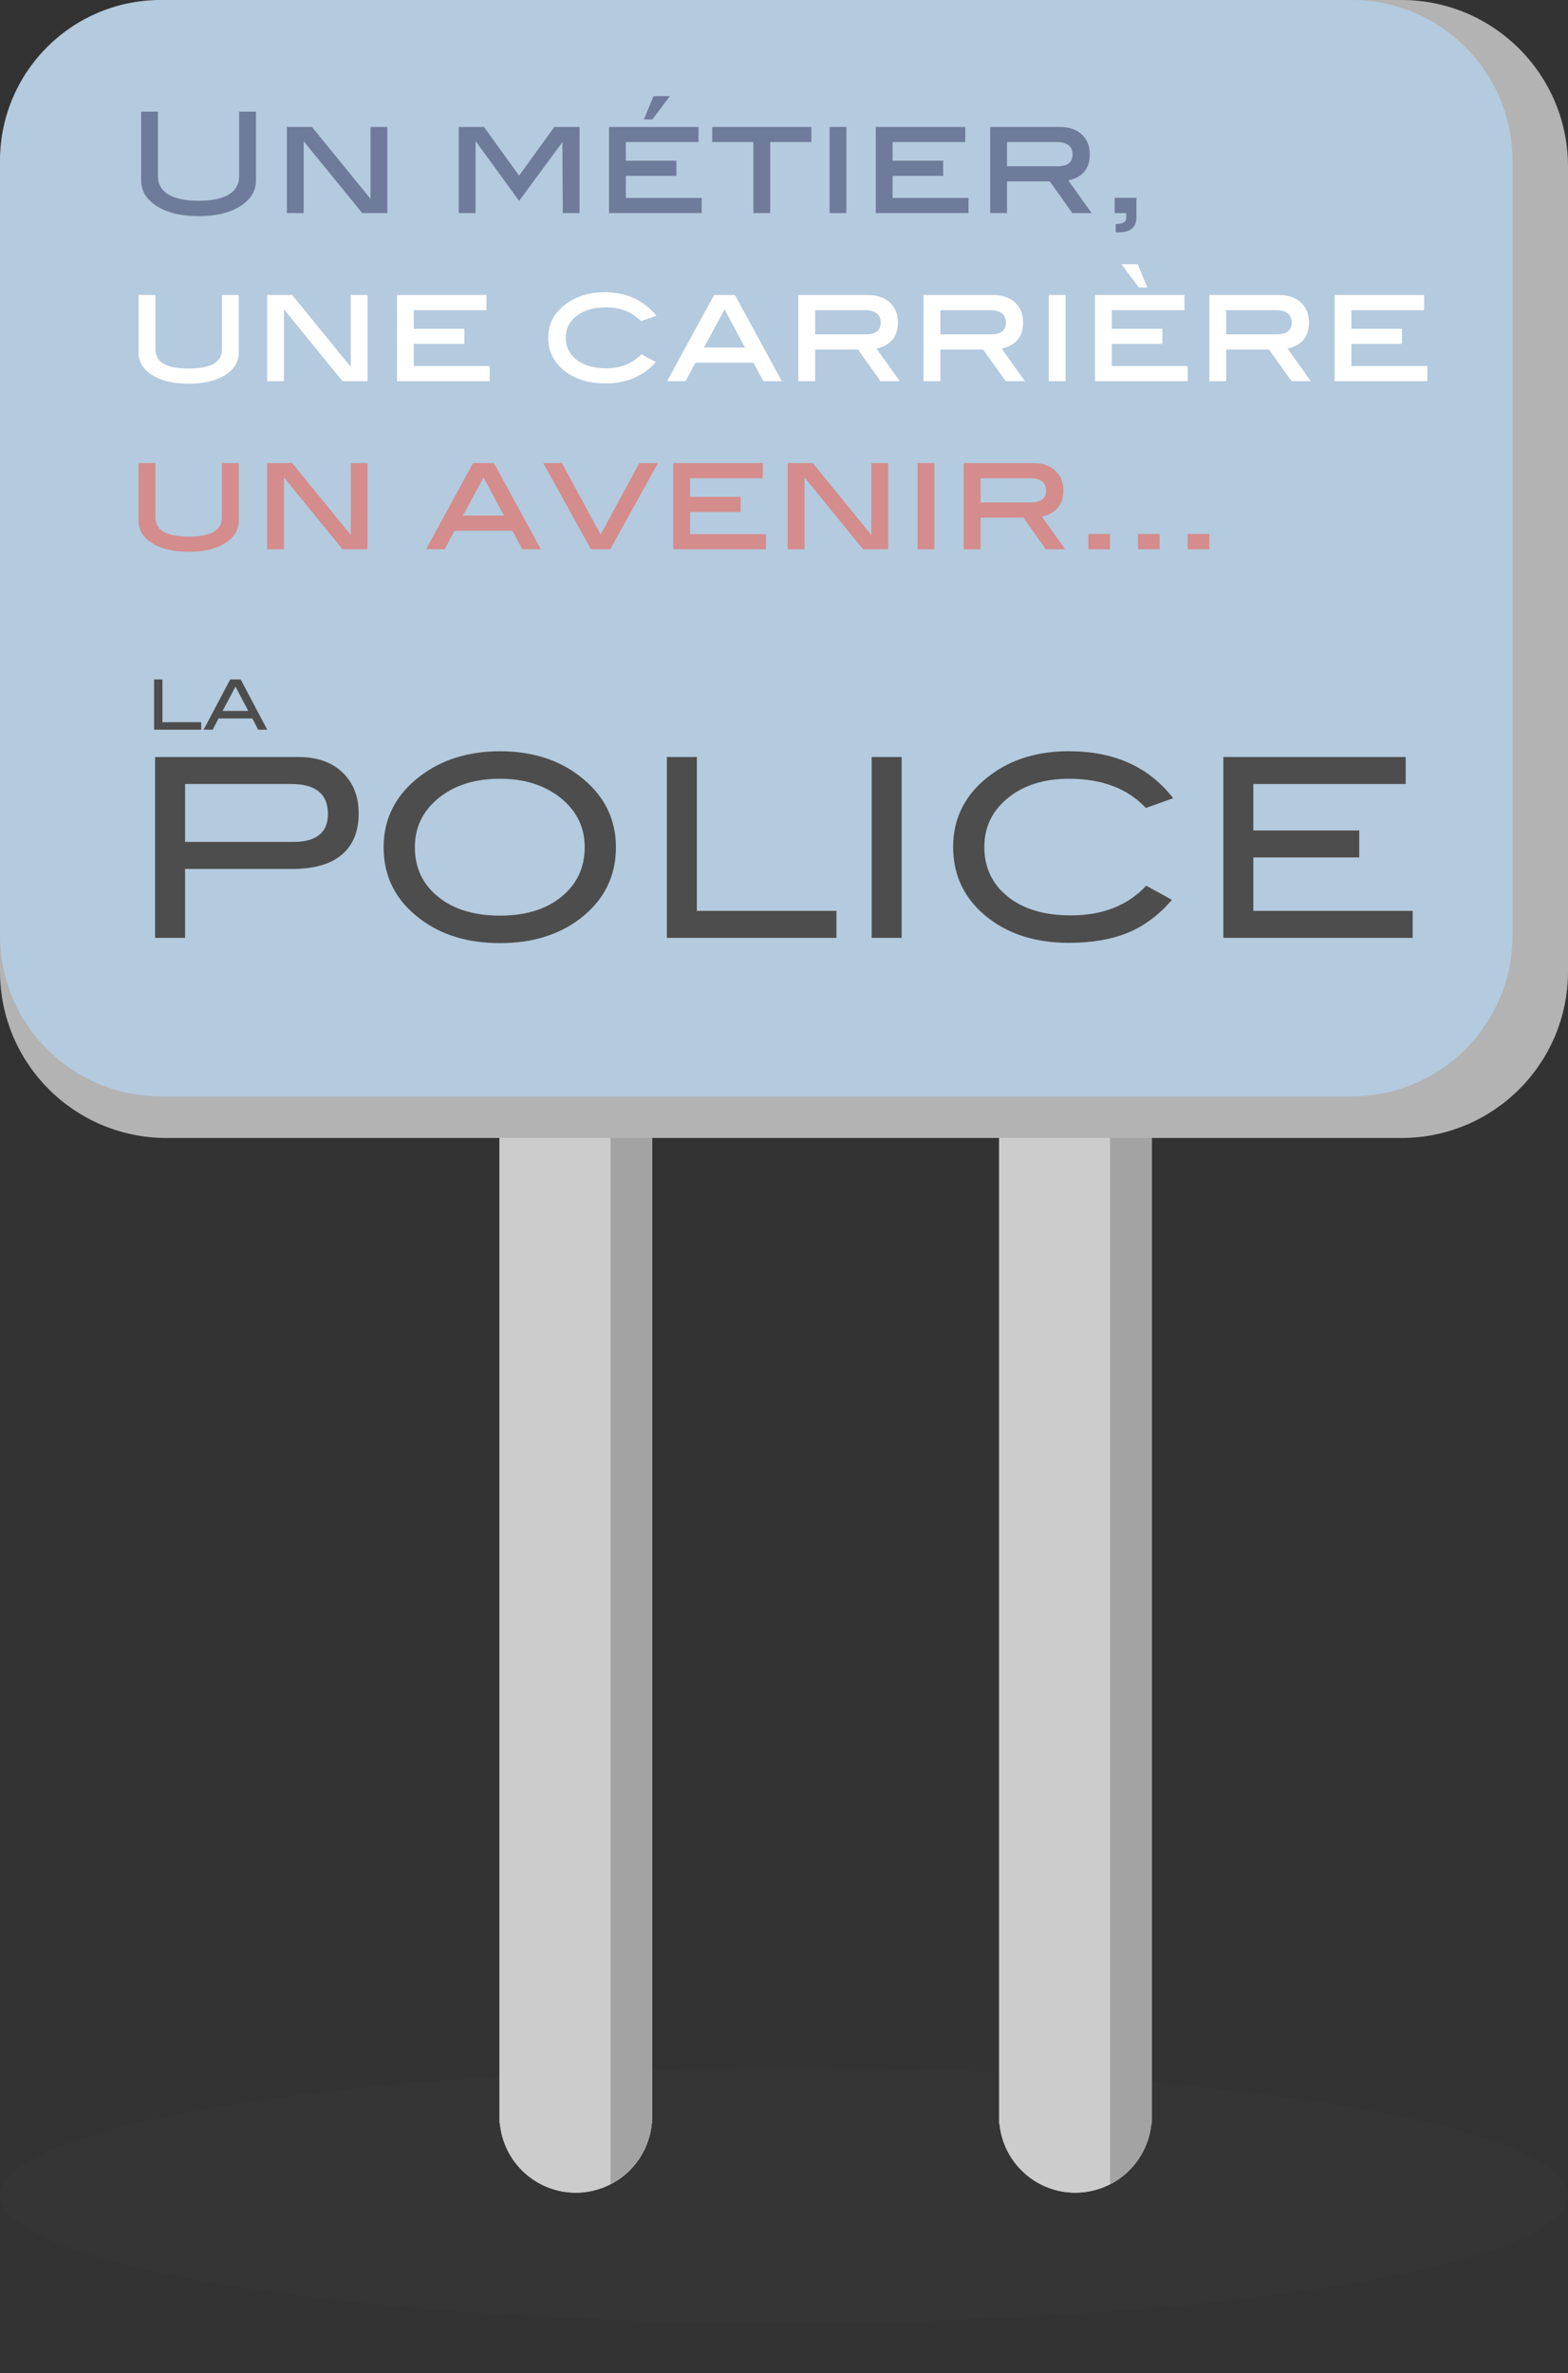 <?xml version="1.0" encoding="utf-8"?>
<!-- Generator: Adobe Illustrator 16.0.0, SVG Export Plug-In . SVG Version: 6.00 Build 0)  -->
<!DOCTYPE svg PUBLIC "-//W3C//DTD SVG 1.1//EN" "http://www.w3.org/Graphics/SVG/1.1/DTD/svg11.dtd">
<svg version="1.1" id="Calque_1" xmlns="http://www.w3.org/2000/svg" xmlns:xlink="http://www.w3.org/1999/xlink" x="0px" y="0px"
	 width="113px" height="171px" viewBox="0 0 113 171" enable-background="new 0 0 113 171" xml:space="preserve">
<rect x="0" y="0" width="113" height="171" fill="#333333" stroke="none"/>
<ellipse opacity="0.1" fill="#4D4D4D" cx="56.5" cy="158.187" rx="56.5" ry="9.187"/>
<path fill="#CCCCCC" d="M36,67v86h0.025c0.253,2.803,2.606,5,5.475,5s5.222-2.197,5.475-5H47V67H36z"/>
<path fill="#CCCCCC" d="M36,67v86h0.025c0.253,2.803,2.606,5,5.475,5c0.905,0,1.747-0.238,2.5-0.626V67H36z"/>
<path fill="#CCCCCC" d="M44,67v90.374c1.633-0.841,2.802-2.456,2.975-4.374H47V67H44z"/>
<path opacity="0.2" d="M44,67v90.374c1.633-0.841,2.802-2.456,2.975-4.374H47V67H44z"/>
<path fill="#CCCCCC" d="M72,67v86h0.025c0.253,2.803,2.606,5,5.475,5s5.222-2.197,5.475-5H83V67H72z"/>
<path fill="#CCCCCC" d="M72,67v86h0.025c0.253,2.803,2.606,5,5.475,5c0.905,0,1.747-0.238,2.5-0.626V67H72z"/>
<path fill="#CCCCCC" d="M80,67v90.374c1.633-0.841,2.802-2.456,2.975-4.374H83V67H80z"/>
<path opacity="0.2" d="M80,67v90.374c1.633-0.841,2.802-2.456,2.975-4.374H83V67H80z"/>
<path fill="#B3B3B3" d="M113,70c0,6.627-5.373,12-12,12H12C5.373,82,0,76.627,0,70V12C0,5.373,5.373,0,12,0h89
	c6.627,0,12,5.373,12,12V70z"/>
<path fill="#B4CADE" d="M109,67.415C109,73.813,103.813,79,97.416,79H11.584C5.187,79,0,73.813,0,67.415v-55.83
	C0,5.187,5.187,0,11.584,0h85.832C103.813,0,109,5.187,109,11.585V67.415z"/>
<g>
	<path fill="#6F7B9A" d="M18.446,12.993c0,0.76-0.37,1.376-1.11,1.847c-0.754,0.491-1.76,0.736-3.018,0.736
		c-1.259,0-2.271-0.245-3.038-0.736c-0.74-0.478-1.11-1.094-1.11-1.847V8.047h1.211V12.7c0,0.572,0.251,1.009,0.752,1.312
		s1.229,0.455,2.186,0.455c0.955,0,1.68-0.152,2.175-0.455c0.494-0.303,0.741-0.739,0.741-1.312V8.047h1.212V12.993z"/>
	<path fill="#6F7B9A" d="M27.912,15.354h-1.807l-4.219-5.178v5.178h-1.211V9.147h1.805l4.221,5.18v-5.18h1.211V15.354z"/>
	<path fill="#6F7B9A" d="M41.77,15.354h-1.211l-0.03-5.107l-3.118,4.229l-3.109-4.27l-0.03,0.04v5.107H33.06V9.147h1.818
		l2.531,3.511l2.538-3.511h1.822V15.354z"/>
	<path fill="#6F7B9A" d="M50.571,15.354H43.89V9.147h6.449v1.09h-5.238v1.343h3.644v1.09h-3.644v1.595h5.471V15.354z M48.271,6.927
		l-1.252,1.676h-0.615L47.1,6.927H48.271z"/>
	<path fill="#6F7B9A" d="M58.474,10.237h-2.968v5.117h-1.211v-5.117h-2.968v-1.09h7.146V10.237z"/>
	<path fill="#6F7B9A" d="M60.996,15.354h-1.211V9.147h1.211V15.354z"/>
	<path fill="#6F7B9A" d="M69.797,15.354h-6.682V9.147h6.449v1.09h-5.238v1.343h3.644v1.09h-3.644v1.595h5.471V15.354z"/>
	<path fill="#6F7B9A" d="M78.669,15.354h-1.388l-1.625-2.281h-3.084v2.281h-1.211V9.147h5.017c0.659,0,1.184,0.179,1.574,0.535
		c0.39,0.356,0.585,0.834,0.585,1.433c0,1.029-0.515,1.659-1.544,1.888L78.669,15.354z M76.196,11.983c0.733,0,1.1-0.282,1.1-0.848
		c0-0.599-0.391-0.898-1.171-0.898h-3.553v1.746H76.196z"/>
	<path fill="#6F7B9A" d="M81.898,15.637c0,0.733-0.42,1.101-1.261,1.101h-0.232v-0.596c0.505-0.007,0.757-0.148,0.757-0.424v-0.363
		h-0.827v-1.101h1.563V15.637z"/>
	<path fill="#FFFFFF" d="M17.204,25.427c0,0.653-0.326,1.187-0.979,1.6c-0.653,0.414-1.527,0.621-2.624,0.621
		c-1.104,0-1.981-0.207-2.635-0.621c-0.652-0.413-0.979-0.946-0.979-1.6v-4.168h1.211v3.926c0,0.915,0.801,1.373,2.402,1.373
		c1.595,0,2.392-0.458,2.392-1.373v-3.926h1.211V25.427z"/>
	<path fill="#FFFFFF" d="M26.489,27.466h-1.807l-4.219-5.178v5.178h-1.211v-6.207h1.805l4.221,5.18v-5.18h1.211V27.466z"/>
	<path fill="#FFFFFF" d="M35.291,27.466h-6.682v-6.207h6.449v1.09H29.82v1.343h3.644v1.09H29.82v1.595h5.471V27.466z"/>
	<path fill="#FFFFFF" d="M47.312,22.753l-1.11,0.383c-0.666-0.659-1.511-0.989-2.533-0.989c-0.882,0-1.585,0.203-2.109,0.609
		c-0.525,0.406-0.787,0.932-0.787,1.576c0,0.665,0.262,1.198,0.787,1.602c0.524,0.402,1.234,0.604,2.129,0.604
		c1.036,0,1.881-0.336,2.534-1.009l1.039,0.555c-0.915,1.029-2.116,1.544-3.604,1.544c-1.237,0-2.238-0.308-3.002-0.923
		c-0.764-0.616-1.146-1.404-1.146-2.367c0-1.002,0.434-1.82,1.302-2.452c0.754-0.552,1.679-0.828,2.775-0.828
		C45.128,21.057,46.369,21.622,47.312,22.753z"/>
	<path fill="#FFFFFF" d="M56.344,27.466H55.01l-0.714-1.332h-4.171l-0.714,1.332h-1.334l3.381-6.207h1.505L56.344,27.466z
		 M53.69,25.044l-1.475-2.75l-1.485,2.75H53.69z"/>
	<path fill="#FFFFFF" d="M64.842,27.466h-1.388l-1.625-2.281h-3.084v2.281h-1.211v-6.207h5.017c0.659,0,1.184,0.179,1.574,0.535
		c0.39,0.356,0.585,0.834,0.585,1.433c0,1.029-0.515,1.659-1.544,1.888L64.842,27.466z M62.369,24.095c0.733,0,1.1-0.282,1.1-0.848
		c0-0.599-0.391-0.898-1.171-0.898h-3.553v1.746H62.369z"/>
	<path fill="#FFFFFF" d="M73.865,27.466h-1.388l-1.625-2.281h-3.084v2.281h-1.211v-6.207h5.017c0.659,0,1.184,0.179,1.574,0.535
		c0.39,0.356,0.585,0.834,0.585,1.433c0,1.029-0.515,1.659-1.544,1.888L73.865,27.466z M71.393,24.095c0.733,0,1.1-0.282,1.1-0.848
		c0-0.599-0.391-0.898-1.171-0.898h-3.553v1.746H71.393z"/>
	<path fill="#FFFFFF" d="M76.791,27.466H75.58v-6.207h1.211V27.466z"/>
	<path fill="#FFFFFF" d="M85.593,27.466h-6.682v-6.207h6.449v1.09h-5.238v1.343h3.644v1.09h-3.644v1.595h5.471V27.466z
		 M82.686,20.714H82.07l-1.252-1.676h1.171L82.686,20.714z"/>
	<path fill="#FFFFFF" d="M94.464,27.466h-1.388l-1.625-2.281h-3.084v2.281h-1.211v-6.207h5.017c0.659,0,1.184,0.179,1.574,0.535
		c0.39,0.356,0.585,0.834,0.585,1.433c0,1.029-0.515,1.659-1.544,1.888L94.464,27.466z M91.991,24.095c0.733,0,1.1-0.282,1.1-0.848
		c0-0.599-0.391-0.898-1.171-0.898h-3.553v1.746H91.991z"/>
	<path fill="#FFFFFF" d="M102.861,27.466H96.18v-6.207h6.449v1.09h-5.238v1.343h3.644v1.09h-3.644v1.595h5.471V27.466z"/>
	<path fill="#D48C8C" d="M17.204,37.538c0,0.653-0.326,1.187-0.979,1.6c-0.653,0.414-1.527,0.621-2.624,0.621
		c-1.104,0-1.981-0.207-2.635-0.621c-0.652-0.413-0.979-0.946-0.979-1.6V33.37h1.211v3.926c0,0.915,0.801,1.373,2.402,1.373
		c1.595,0,2.392-0.458,2.392-1.373V33.37h1.211V37.538z"/>
	<path fill="#D48C8C" d="M26.489,39.577h-1.807l-4.219-5.178v5.178h-1.211V33.37h1.805l4.221,5.18v-5.18h1.211V39.577z"/>
	<path fill="#D48C8C" d="M38.975,39.577h-1.334l-0.714-1.332h-4.171l-0.714,1.332h-1.334l3.381-6.207h1.505L38.975,39.577z
		 M36.321,37.155l-1.475-2.75l-1.485,2.75H36.321z"/>
	<path fill="#D48C8C" d="M47.412,33.37l-3.432,6.207h-1.393l-3.432-6.207h1.338l2.79,5.151l2.79-5.151H47.412z"/>
	<path fill="#D48C8C" d="M55.203,39.577h-6.682V33.37h6.449v1.09h-5.238v1.343h3.644v1.09h-3.644v1.595h5.471V39.577z"/>
	<path fill="#D48C8C" d="M64.004,39.577h-1.807l-4.219-5.178v5.178h-1.211V33.37h1.805l4.221,5.18v-5.18h1.211V39.577z"/>
	<path fill="#D48C8C" d="M67.334,39.577h-1.211V33.37h1.211V39.577z"/>
	<path fill="#D48C8C" d="M76.762,39.577h-1.388l-1.625-2.281h-3.084v2.281h-1.211V33.37h5.017c0.659,0,1.184,0.179,1.574,0.535
		c0.39,0.356,0.585,0.834,0.585,1.433c0,1.029-0.515,1.659-1.544,1.888L76.762,39.577z M74.289,36.206c0.733,0,1.1-0.282,1.1-0.848
		c0-0.599-0.391-0.898-1.171-0.898h-3.553v1.746H74.289z"/>
	<path fill="#D48C8C" d="M79.99,39.577h-1.563v-1.101h1.563V39.577z"/>
	<path fill="#D48C8C" d="M83.573,39.577H82.01v-1.101h1.563V39.577z"/>
	<path fill="#D48C8C" d="M87.156,39.577h-1.563v-1.101h1.563V39.577z"/>
</g>
<g>
	<path fill="#4D4D4D" d="M14.499,52.58h-3.395v-3.62h0.6v3.08h2.795V52.58z"/>
	<path fill="#4D4D4D" d="M19.259,52.58h-0.656l-0.417-0.81h-2.438l-0.417,0.81h-0.656l1.915-3.62h0.755L19.259,52.58z M17.894,51.23
		l-0.922-1.754l-0.934,1.754H17.894z"/>
	<path fill="#4D4D4D" d="M21.509,54.548c1.332,0,2.388,0.369,3.168,1.107s1.17,1.725,1.17,2.961c0,1.296-0.404,2.286-1.215,2.97
		c-0.81,0.685-1.989,1.026-3.537,1.026h-7.758v4.968h-2.16V54.548H21.509z M21.131,60.668c1.668,0,2.502-0.672,2.502-2.016
		c0-1.44-0.882-2.16-2.646-2.16h-7.65v4.176H21.131z"/>
	<path fill="#4D4D4D" d="M44.387,61.046c0,2.137-0.877,3.864-2.628,5.185c-1.537,1.151-3.444,1.728-5.725,1.728
		c-2.304,0-4.224-0.582-5.76-1.746c-1.752-1.319-2.628-3.042-2.628-5.166c0-2.088,0.888-3.804,2.664-5.147
		c1.56-1.176,3.468-1.765,5.724-1.765c2.269,0,4.17,0.589,5.706,1.765C43.504,57.242,44.387,58.958,44.387,61.046z M42.137,61.046
		c0-1.523-0.648-2.76-1.944-3.708c-1.116-0.815-2.502-1.224-4.158-1.224c-1.812,0-3.288,0.465-4.428,1.395
		c-1.141,0.931-1.71,2.109-1.71,3.537c0,1.477,0.558,2.667,1.674,3.573s2.604,1.359,4.464,1.359c1.848,0,3.327-0.456,4.438-1.368
		C41.581,63.698,42.137,62.511,42.137,61.046z"/>
	<path fill="#4D4D4D" d="M60.281,67.58H48.059V54.548h2.16v11.088h10.062V67.58z"/>
	<path fill="#4D4D4D" d="M64.979,67.58h-2.16V54.548h2.16V67.58z"/>
	<path fill="#4D4D4D" d="M84.544,57.519l-1.962,0.701c-1.32-1.403-3.168-2.105-5.544-2.105c-1.8,0-3.267,0.462-4.4,1.386
		c-1.135,0.924-1.701,2.101-1.701,3.528c0,1.476,0.561,2.667,1.683,3.573c1.122,0.905,2.637,1.358,4.545,1.358
		c2.304,0,4.116-0.714,5.437-2.142l1.854,1.025c-0.936,1.093-1.995,1.881-3.177,2.367c-1.183,0.486-2.595,0.729-4.239,0.729
		c-2.304,0-4.218-0.576-5.742-1.729c-1.739-1.319-2.609-3.048-2.609-5.184c0-2.1,0.882-3.816,2.646-5.148
		c1.536-1.164,3.438-1.746,5.706-1.746C80.302,54.134,82.804,55.262,84.544,57.519z"/>
	<path fill="#4D4D4D" d="M101.807,67.58H88.162V54.548h13.141v1.944h-10.98v3.348h7.632v1.944h-7.632v3.852h11.484V67.58z"/>
</g>
</svg>
